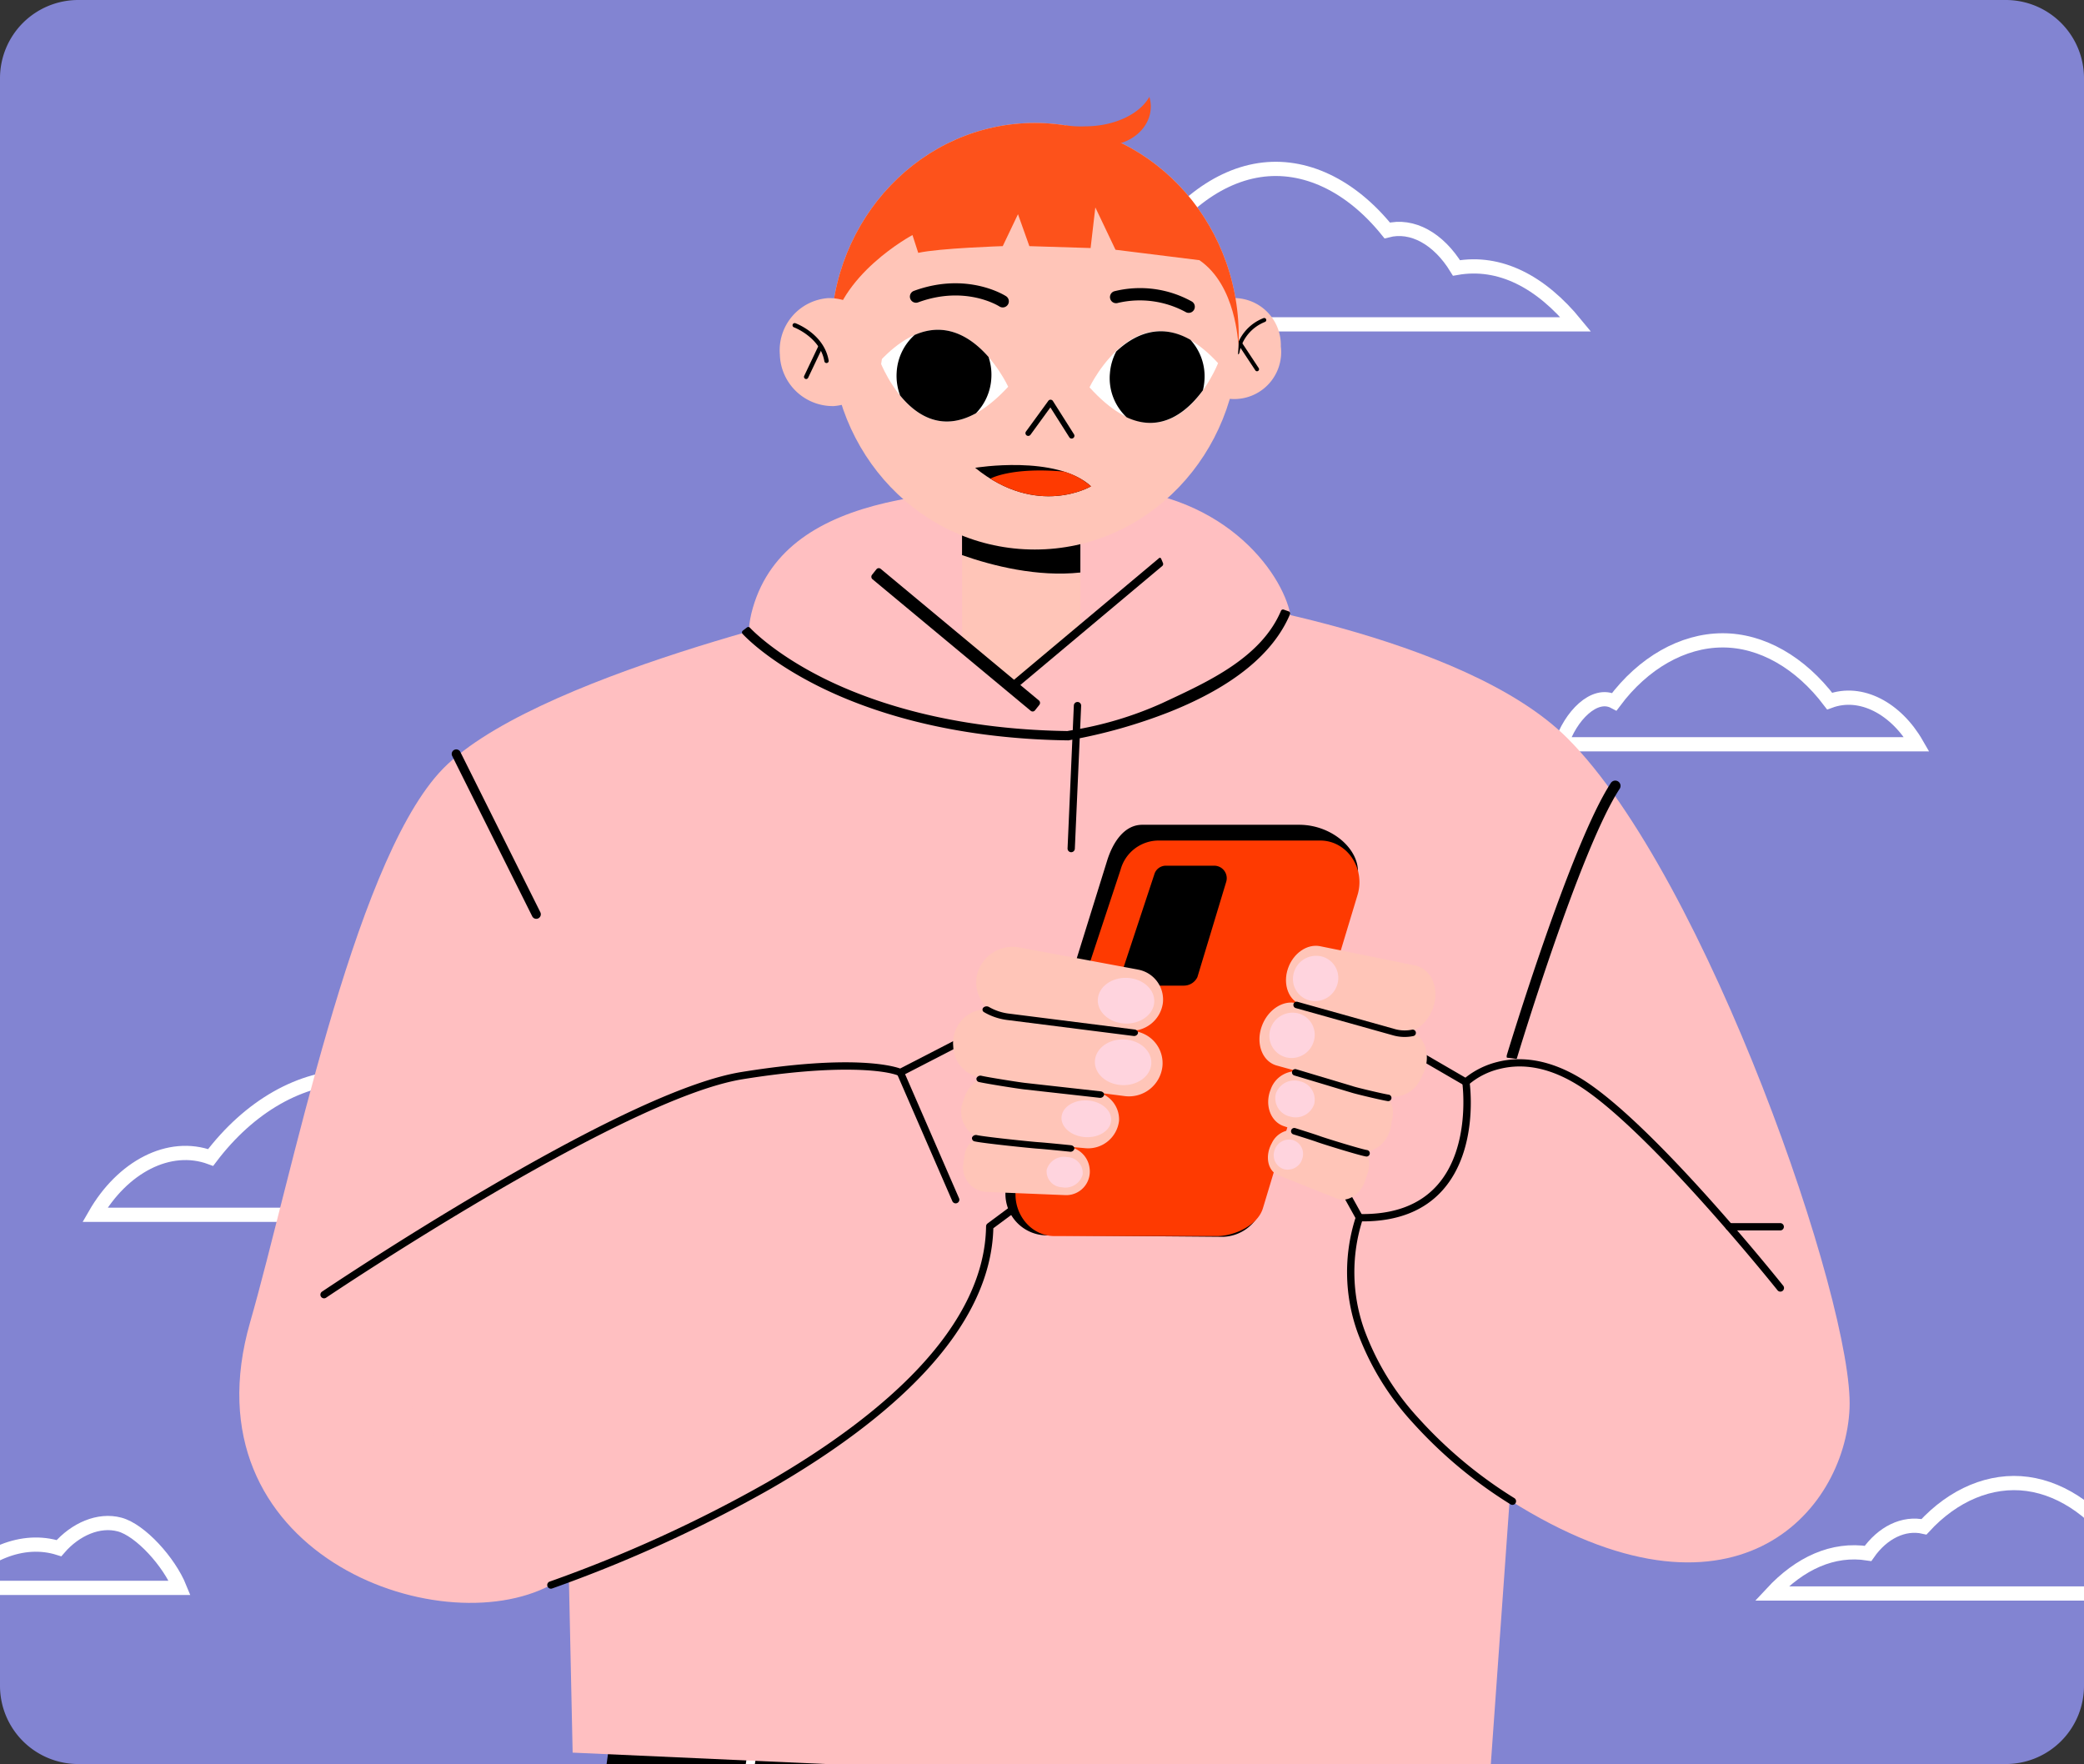 <svg xmlns="http://www.w3.org/2000/svg" xmlns:xlink="http://www.w3.org/1999/xlink" width="293" height="248" viewBox="0 0 293 248">
  <rect x="0" y="0" width="293" height="248" fill="#333333" stroke="none"/>
  <defs>
    <clipPath id="clip-path">
      <rect id="Rectángulo_45327" data-name="Rectángulo 45327" width="293" height="232.092" fill="#8284d2"/>
    </clipPath>
    <clipPath id="clip-path-2">
      <path id="Trazado_184680" data-name="Trazado 184680" d="M11,0H282a11,11,0,0,1,11,11V237a11,11,0,0,1-11,11H11A11,11,0,0,1,0,237V11A11,11,0,0,1,11,0Z" transform="translate(548 6556)" fill="#8284d2"/>
    </clipPath>
    <clipPath id="clip-path-3">
      <rect id="Rectángulo_339035" data-name="Rectángulo 339035" width="239.1" height="546.161" fill="none"/>
    </clipPath>
    <clipPath id="clip-path-5">
      <rect id="Rectángulo_339033" data-name="Rectángulo 339033" width="14.659" height="16.858" fill="none"/>
    </clipPath>
  </defs>
  <g id="Grupo_984237" data-name="Grupo 984237" transform="translate(-548 -6556)">
    <g id="Grupo_175249" data-name="Grupo 175249" transform="translate(0 1956)">
      <path id="Trazado_184680-2" data-name="Trazado 184680" d="M11,0H282a11,11,0,0,1,11,11V237a11,11,0,0,1-11,11H11A11,11,0,0,1,0,237V11A11,11,0,0,1,11,0Z" transform="translate(548 4600)" fill="#8284d2"/>
      <g id="Grupo_175135" data-name="Grupo 175135" transform="translate(521.866 4600)">
        <g id="Grupo_175118" data-name="Grupo 175118" transform="translate(26.134)" clip-path="url(#clip-path)">
          <path id="Trazado_184134" data-name="Trazado 184134" d="M651.389,573.808h-78c5.409-5.822,11.761-8.727,18.482-7.685,2.78-3.987,6.849-5.995,10.729-5.11,5.638-6.137,12.791-9.167,19.836-8.217s13.8,5.811,18.543,13.347C644.867,564.79,649.313,568.9,651.389,573.808Z" transform="translate(-424.92 -406.976)" fill="#8284d2" stroke="#fff" stroke-miterlimit="10" stroke-width="2"/>
          <path id="Trazado_184135" data-name="Trazado 184135" d="M581.846,111.941h70.786c-4.909-6.006-10.673-9-16.773-7.928-2.522-4.113-6.215-6.184-9.737-5.271-5.117-6.331-11.608-9.456-18-8.477S595.6,96.26,591.294,104.034C587.764,102.638,583.73,106.874,581.846,111.941Z" transform="translate(-431.084 -66.345)" fill="#8284d2" stroke="#fff" stroke-miterlimit="10" stroke-width="2"/>
          <path id="Trazado_184136" data-name="Trazado 184136" d="M1001.451,806.61H944.272c3.965-4.268,8.622-6.4,13.549-5.634,2.038-2.923,5.02-4.395,7.865-3.746,4.133-4.5,9.377-6.72,14.541-6.024s10.114,4.26,13.593,9.784C996.67,800,999.929,803.009,1001.451,806.61Z" transform="translate(-695.185 -582.585)" fill="#8284d2" stroke="#fff" stroke-miterlimit="10" stroke-width="2"/>
          <path id="Trazado_184137" data-name="Trazado 184137" d="M835.259,356.186h49.972c-2.892-5.041-7.84-7.7-12.246-6.069-4.095-5.409-9.542-8.565-15.106-8.538s-11.092,3.171-15.161,8.621C839.909,348.709,836.5,352.272,835.259,356.186Z" transform="translate(-615.746 -251.553)" fill="#8284d2" stroke="#fff" stroke-miterlimit="10" stroke-width="2"/>
          <path id="Trazado_184138" data-name="Trazado 184138" d="M33.915,821.525H2.142c4.09-4.743,9.667-7.208,14.8-5.584,2.31-2.671,5.606-4.1,8.522-3.323S32.425,817.842,33.915,821.525Z" transform="translate(-8.651 -598.29)" fill="#8284d2" stroke="#fff" stroke-miterlimit="10" stroke-width="2"/>
          <path id="Trazado_184139" data-name="Trazado 184139" d="M141.721,593.787H75.343c3.842-6.7,10.414-10.223,16.266-8.061,5.439-7.185,12.674-11.377,20.065-11.34s14.734,4.212,20.138,11.451C135.544,583.855,140.073,588.588,141.721,593.787Z" transform="translate(-61.993 -423.001)" fill="#8284d2" stroke="#fff" stroke-miterlimit="10" stroke-width="2"/>
        </g>
      </g>
    </g>
    <g id="Enmascarar_grupo_470" data-name="Enmascarar grupo 470" clip-path="url(#clip-path-2)">
      <g id="Grupo_984229" data-name="Grupo 984229" transform="translate(568.95 6569.623)" clip-path="url(#clip-path-3)">
        <rect id="Rectángulo_339030" data-name="Rectángulo 339030" width="27.86" height="57.735" transform="translate(138.848 462.03)" fill="#fe3a01"/>
        <path id="Trazado_212611" data-name="Trazado 212611" d="M58.779,256.621H30.919l-9.75,60.368H49.028Z" transform="translate(16.688 202.296)" fill="#fe3a01"/>
        <path id="Trazado_212612" data-name="Trazado 212612" d="M51.611,128.271l-34.6,250.751H77.524l25.732-215.705,8.568.415.12,215.291H165.6l2.13-246.849Z" transform="translate(13.413 101.117)"/>
        <g id="Grupo_984228" data-name="Grupo 984228">
          <g id="Grupo_984227" data-name="Grupo 984227" clip-path="url(#clip-path-3)">
            <path id="Trazado_212613" data-name="Trazado 212613" d="M111.579,158.31c-7.1,0-12.745-2.228-16.769-6.622-7.942-8.673-6.815-22.574-6.765-23.16l1.23.107c-.013.14-1.127,13.956,6.449,22.223,3.78,4.127,9.115,6.218,15.855,6.218Z" transform="translate(69.342 101.319)" fill="#fff"/>
            <path id="Trazado_212614" data-name="Trazado 212614" d="M34.719,155.876v-1.234c6.744,0,12.08-2.092,15.86-6.222,7.579-8.278,6.456-22.08,6.445-22.22l1.229-.107c.052.587,1.177,14.487-6.765,23.16-4.024,4.394-9.666,6.622-16.769,6.622" transform="translate(27.369 99.401)" fill="#fff"/>
            <path id="Trazado_212615" data-name="Trazado 212615" d="M141.492,39.291s37.672,5.233,52.337,19.9c19.544,19.543,40.325,79.66,39.661,94.247S217.1,186.156,185.7,166.311L182.757,207.6,53.965,201.8l-.9-41.775s13.706,9.752-2.167,18.212S-.669,173.634,8.617,141.3c5.86-20.408,14.339-63.6,26.54-77.208S94.02,40.246,94.02,40.246Z" transform="translate(5.596 30.973)" fill="#ffbfc1"/>
            <path id="Trazado_212616" data-name="Trazado 212616" d="M95.739,30.724c17.846-.036,26.429,11.837,27.581,17.912C126.4,64.866,71.681,60.912,71.681,60.912S42.73,64.854,47.732,47.593c4.887-16.869,28.9-16.832,48.007-16.869" transform="translate(37.17 24.22)" fill="#ffbfc1"/>
            <path id="Trazado_212617" data-name="Trazado 212617" d="M63.919,56.589V25.543H80.557V54.771L71.634,62.6Z" transform="translate(50.388 20.135)" fill="#ffc5b8"/>
            <path id="Trazado_212618" data-name="Trazado 212618" d="M107.3,92.668a.338.338,0,0,1-.095-.014.329.329,0,0,1-.222-.411c.088-.3,8.933-29.52,14.564-38.114a.331.331,0,1,1,.553.363c-5.578,8.514-14.394,37.647-14.483,37.941a.332.332,0,0,1-.317.236" transform="translate(84.325 42.553)"/>
            <path id="Trazado_212619" data-name="Trazado 212619" d="M107.482,93.261a.723.723,0,0,1-.213-.032.739.739,0,0,1-.5-.925c.089-.3,8.959-29.591,14.614-38.22a.742.742,0,0,1,1.241.814c-5.562,8.487-14.346,37.542-14.435,37.835a.738.738,0,0,1-.71.528" transform="translate(84.144 42.371)"/>
            <path id="Trazado_212620" data-name="Trazado 212620" d="M35.554,74.67a.336.336,0,0,1-.3-.182L24.006,51.946a.331.331,0,0,1,.592-.3l11.25,22.54a.328.328,0,0,1-.147.443.312.312,0,0,1-.147.036" transform="translate(18.896 40.572)"/>
            <path id="Trazado_212621" data-name="Trazado 212621" d="M35.69,75.115a.635.635,0,0,1-.572-.354L23.866,52.221a.639.639,0,0,1,.774-.892.633.633,0,0,1,.37.322L36.26,74.19a.641.641,0,0,1-.286.858.651.651,0,0,1-.284.066m-11.254-23.2-.009,0a.023.023,0,0,0-.009.03l11.25,22.54c.013.023.023.014.03.011a.024.024,0,0,0,.011-.03L24.458,51.926a.025.025,0,0,0-.021-.013" transform="translate(18.76 40.437)"/>
            <path id="Trazado_212622" data-name="Trazado 212622" d="M92.353,58.254l.05-.013c.243-.059,25.092-3.925,30.838-17.525l-.7-.247c-2.922,6.914-10.8,10.285-16.892,13.153a52.8,52.8,0,0,1-13.38,3.936c-16.6-.238-27.923-4.2-34.5-7.48-7.126-3.559-10.365-7.11-10.4-7.144l-.583.445c.132.148,3.337,3.668,10.574,7.289C64.023,54,75.49,58.021,92.3,58.254Z" transform="translate(36.886 31.902)"/>
            <path id="Trazado_212623" data-name="Trazado 212623" d="M92.509,58.7a.452.452,0,0,0,.052-.007l.052-.013.1-.018a74.028,74.028,0,0,0,14.045-3.974c8.87-3.541,14.557-8.155,16.907-13.715a.308.308,0,0,0-.182-.411l-.7-.247a.307.307,0,0,0-.384.172c-2.718,6.434-9.941,9.812-15.744,12.527l-1,.467a50.534,50.534,0,0,1-12.736,3.807c-.266.046-.444.075-.545.1-16.529-.243-27.788-4.183-34.325-7.447C51.007,46.422,47.771,42.9,47.74,42.862a.31.31,0,0,0-.417-.039l-.583.447a.312.312,0,0,0-.12.216.307.307,0,0,0,.077.234c.134.148,3.366,3.705,10.665,7.359,6.688,3.346,18.2,7.384,35.07,7.618h.075m30.455-17.665c-2.361,5.27-7.888,9.669-16.436,13.081a73.488,73.488,0,0,1-13.922,3.938c-.08.014-.127.023-.138.027l-.011,0h-.014c-16.755-.232-28.173-4.235-34.8-7.552A39.19,39.19,0,0,1,47.388,43.55l.091-.07a39.923,39.923,0,0,0,10.292,7.008c6.6,3.3,17.964,7.273,34.629,7.513a.309.309,0,0,0,.08-.009c.07-.018.277-.054.542-.1a51.175,51.175,0,0,0,12.894-3.857l.994-.467c5.819-2.722,13.044-6.1,15.936-12.579Z" transform="translate(36.75 31.766)"/>
            <path id="Trazado_212624" data-name="Trazado 212624" d="M68.341,54.043l-.245-.579L88.446,36.4l.245.579Z" transform="translate(53.681 28.694)"/>
            <path id="Trazado_212625" data-name="Trazado 212625" d="M68.435,54.474a.166.166,0,0,1-.052-.009.237.237,0,0,1-.131-.138l-.245-.579a.37.37,0,0,1,.073-.41L88.43,36.274a.159.159,0,0,1,.161-.032.239.239,0,0,1,.131.136l.245.579a.373.373,0,0,1-.073.41L68.544,54.431a.169.169,0,0,1-.109.043m.046-.774.027.064L88.493,37.008l-.029-.066Z" transform="translate(53.587 28.562)"/>
            <path id="Trazado_212626" data-name="Trazado 212626" d="M79.272,56.559,57.031,38.068l.612-.769L79.884,55.79Z" transform="translate(44.958 29.403)"/>
            <path id="Trazado_212627" data-name="Trazado 212627" d="M79.462,57.194a.42.42,0,0,1-.272-.1L56.949,38.6a.444.444,0,0,1-.157-.3.457.457,0,0,1,.095-.324l.612-.769a.424.424,0,0,1,.606-.064L80.346,55.642a.448.448,0,0,1,.157.3.457.457,0,0,1-.095.324l-.612.769a.427.427,0,0,1-.334.163m-21.635-19L79.4,56.133l.068-.086L57.9,38.113Z" transform="translate(44.768 29.208)"/>
            <path id="Trazado_212628" data-name="Trazado 212628" d="M81.635,23.213A6.6,6.6,0,1,0,94.782,22.6a6.6,6.6,0,1,0-13.148.617" transform="translate(64.345 12.467)" fill="#ffc5b8"/>
            <path id="Trazado_212629" data-name="Trazado 212629" d="M85.69,22.507a.287.287,0,0,0,.281-.231,5.859,5.859,0,0,1,3.587-4.337.286.286,0,1,0-.179-.544,6.35,6.35,0,0,0-3.97,4.769.286.286,0,0,0,.225.336.306.306,0,0,0,.055.005" transform="translate(67.325 13.702)"/>
            <path id="Trazado_212630" data-name="Trazado 212630" d="M88.29,23.414a.287.287,0,0,0,.238-.445l-2.387-3.612a.286.286,0,1,0-.477.315l2.387,3.614a.286.286,0,0,0,.24.129" transform="translate(67.491 15.156)"/>
            <path id="Trazado_212631" data-name="Trazado 212631" d="M63.919,38.983V32.266H80.557v9.163c-6.036.653-12.284-.921-16.638-2.446" transform="translate(50.388 25.436)"/>
            <path id="Trazado_212632" data-name="Trazado 212632" d="M53.608,32.033c0,16.562,12.836,29.986,28.672,29.986s28.672-13.425,28.672-29.986S98.115,2.047,82.28,2.047,53.608,15.472,53.608,32.033" transform="translate(42.26 1.614)" fill="#ffc5b8"/>
            <path id="Trazado_212633" data-name="Trazado 212633" d="M75.5,26.316s-7.033-15.3-18.037-3.607c0,0,6.182,16.427,18.037,3.607" transform="translate(45.298 14.432)" fill="#fff"/>
            <path id="Trazado_212634" data-name="Trazado 212634" d="M73.942,26.311s7.207-15.215,18.076-3.4c0,0-6.368,16.356-18.076,3.4" transform="translate(58.289 14.518)" fill="#fff"/>
            <path id="Trazado_212635" data-name="Trazado 212635" d="M75.359,29.12a.278.278,0,0,0,.152-.045.286.286,0,0,0,.089-.4L72.634,24a.287.287,0,0,0-.232-.132.265.265,0,0,0-.241.118L69.02,28.3a.284.284,0,0,0,.063.4.288.288,0,0,0,.4-.063l2.892-3.972,2.743,4.326a.284.284,0,0,0,.241.132" transform="translate(54.365 18.812)"/>
            <path id="Trazado_212636" data-name="Trazado 212636" d="M75.4,29.267a.389.389,0,0,1-.329-.181l-2.661-4.2-2.8,3.85a.393.393,0,0,1-.544.084.389.389,0,0,1-.086-.544l3.14-4.312a.362.362,0,0,1,.336-.159.384.384,0,0,1,.308.179l2.967,4.682a.389.389,0,0,1-.12.536.375.375,0,0,1-.207.061M72.42,24.6h0a.109.109,0,0,1,.084.048l2.741,4.326a.186.186,0,0,0,.252.055.183.183,0,0,0,.057-.252L72.592,24.1a.181.181,0,0,0-.15-.086.179.179,0,0,0-.154.075L69.147,28.4a.184.184,0,0,0-.034.136.185.185,0,0,0,.331.08l2.893-3.972a.1.1,0,0,1,.082-.043" transform="translate(54.319 18.767)"/>
            <path id="Trazado_212637" data-name="Trazado 212637" d="M72.871,18.048a.859.859,0,0,0,.467-1.581c-.222-.143-5.524-3.471-12.954-.746a.859.859,0,0,0,.592,1.613c6.6-2.42,11.241.456,11.434.579a.857.857,0,0,0,.461.134" transform="translate(47.157 11.55)"/>
            <path id="Trazado_212638" data-name="Trazado 212638" d="M86.619,18.512a.859.859,0,0,0,.4-1.62,14.988,14.988,0,0,0-10.871-1.415.858.858,0,1,0,.526,1.635,13.538,13.538,0,0,1,9.551,1.3.836.836,0,0,0,.4.1" transform="translate(59.556 11.85)"/>
            <path id="Trazado_212639" data-name="Trazado 212639" d="M59.278,27.561a7.833,7.833,0,0,1-.492-3.253,7.6,7.6,0,0,1,2.522-5.272c4.558-2.006,8.13.5,10.4,3.1a7.847,7.847,0,0,1,.388,2.972,7.655,7.655,0,0,1-2.157,4.932c-4.837,2.672-8.407.268-10.657-2.482" transform="translate(46.33 14.432)"/>
            <path id="Trazado_212640" data-name="Trazado 212640" d="M75.547,24.477a7.839,7.839,0,0,1,.9-3.214c2.495-2.341,6.1-4.117,10.426-1.642a7.6,7.6,0,0,1,1.978,5.66,8.039,8.039,0,0,1-.22,1.436c-2.137,2.917-5.792,6.095-10.721,3.8a7.531,7.531,0,0,1-2.366-6.039" transform="translate(59.542 14.526)"/>
            <path id="Trazado_212641" data-name="Trazado 212641" d="M82.281,2.048c15.834,0,28.67,13.425,28.67,29.986,0,.4-.014.789-.027,1.18-.109-.277-.315-8.3-5.5-11.873l-11.8-1.465-2.836-5.957-.663,5.715-8.611-.266-1.6-4.492-2.142,4.49s-8.908.284-11.883.946l-.81-2.505S54.458,23.467,53.609,32.034c0-16.562,12.836-29.986,28.672-29.986" transform="translate(42.26 1.614)" fill="#fd521b"/>
            <path id="Trazado_212642" data-name="Trazado 212642" d="M83.831,0a4.731,4.731,0,0,1,.2,1.352c0,3.015-2.842,5.46-6.347,5.46A6.448,6.448,0,0,1,72.071,4a14.474,14.474,0,0,0,2.7.139c4.16,0,7.7-1.726,9.061-4.144" transform="translate(56.814)" fill="#fd521b"/>
            <path id="Trazado_212643" data-name="Trazado 212643" d="M64.951,29.331s11.4-1.883,16.29,2.6c0,0-7.559,4.485-16.29-2.6" transform="translate(51.201 22.813)"/>
            <path id="Trazado_212644" data-name="Trazado 212644" d="M76.472,29.522A10.1,10.1,0,0,1,80.3,31.595s-6.363,3.766-14.153-1.078c.05-.029,2.978-1.647,10.326-.994" transform="translate(52.143 23.15)" fill="#fe3a01"/>
            <path id="Trazado_212645" data-name="Trazado 212645" d="M63.952,23.081A7.348,7.348,0,0,1,57.171,31a7.453,7.453,0,0,1-7.57-7.259,7.348,7.348,0,0,1,6.781-7.92,7.453,7.453,0,0,1,7.57,7.259" transform="translate(39.092 12.467)" fill="#ffc5b8"/>
            <path id="Trazado_212646" data-name="Trazado 212646" d="M55.37,23.4a.243.243,0,0,0,.052-.005.305.305,0,0,0,.25-.354c-.64-3.711-4.5-5.177-4.666-5.238a.307.307,0,0,0-.213.576c.038.013,3.695,1.409,4.274,4.768a.307.307,0,0,0,.3.254" transform="translate(39.884 14.016)"/>
            <path id="Trazado_212647" data-name="Trazado 212647" d="M51.8,24.273a.306.306,0,0,0,.277-.175l1.965-4.136a.307.307,0,1,0-.554-.263l-1.965,4.136a.306.306,0,0,0,.147.408.28.28,0,0,0,.131.03" transform="translate(40.592 15.39)"/>
            <path id="Trazado_212648" data-name="Trazado 212648" d="M122.273,139.146s-34.264-21.7-26.8-44.743l-7.418-6.744,16.839-13.723,6.645,3.859a24.784,24.784,0,0,1,20.9,2.856c10.184,6.8,23.7,28.869,23.7,28.869Z" transform="translate(69.414 58.283)" fill="#ffbfc1"/>
            <path id="Trazado_212649" data-name="Trazado 212649" d="M79.353,271.312l30.646.7,3.482,20.2,10.066,13.2s15.682,2.438,17.967,12.536.386,14.34.386,14.34H71.5c.544-14.546,2.834-25.061,4.355-33.288,1.946-10.544,3.5-27.686,3.5-27.686" transform="translate(56.362 213.877)" fill="#5774cd"/>
            <path id="Trazado_212650" data-name="Trazado 212650" d="M73.479,271.312l-35.512.7-4.036,20.2-11.663,13.2S4.094,307.847,1.444,317.946,1,332.286,1,332.286H75.015c-.629-14.546-1.71-22.034-2.092-32.132-.41-10.775.556-28.842.556-28.842" transform="translate(0.108 213.877)" fill="#5774cd"/>
            <path id="Trazado_212651" data-name="Trazado 212651" d="M74.622,301.021H.515a.514.514,0,1,1,0-1.028H74.622a.514.514,0,0,1,0,1.028" transform="translate(0 236.486)"/>
            <path id="Trazado_212652" data-name="Trazado 212652" d="M142.605,301.021H72.058a.514.514,0,0,1,0-1.028h70.547a.514.514,0,0,1,0,1.028" transform="translate(56.399 236.486)"/>
            <path id="Trazado_212653" data-name="Trazado 212653" d="M76.279,323.016l9.4-51.577H78.717Z" transform="translate(60.132 213.978)"/>
            <path id="Trazado_212654" data-name="Trazado 212654" d="M41.8,271.44l-2.089,51.577-6.273-51.535Z" transform="translate(26.357 213.978)"/>
            <path id="Trazado_212655" data-name="Trazado 212655" d="M93.448,291.83a.514.514,0,0,1-.168-1c2.389-.821,5.88-1.155,10.379-.992,3.332.122,6.009.485,6.036.488a.514.514,0,1,1-.14,1.019c-.1-.014-10.51-1.413-15.939.456a.5.5,0,0,1-.168.029" transform="translate(73.26 228.449)"/>
            <path id="Trazado_212656" data-name="Trazado 212656" d="M33.915,291.7l-.048,0a152.763,152.763,0,0,0-23.057-.479.514.514,0,1,1-.079-1.025,153.939,153.939,0,0,1,23.23.479.514.514,0,0,1-.046,1.026" transform="translate(8.085 228.581)"/>
            <path id="Trazado_212657" data-name="Trazado 212657" d="M45.656,150.926s61.282-20.546,61.7-50.423l11.678-8.661L104.367,73.936l-9.573,4.936s-5.122-2.328-22.268.438c-17.236,2.783-58.773,30.8-58.773,30.8Z" transform="translate(10.842 58.284)" fill="#ffbfc1"/>
            <path id="Trazado_212658" data-name="Trazado 212658" d="M119.5,139.886a.521.521,0,0,1-.258-.07,63.571,63.571,0,0,1-13.679-11.4,38.4,38.4,0,0,1-7.847-12.8,25.1,25.1,0,0,1-.284-16.061L91.64,89.145a.516.516,0,0,1,.025-.54l10.027-14.734a.514.514,0,0,1,.683-.154l10.517,6.107a11.743,11.743,0,0,1,4.467-2.2c4.984-1.279,9.594.833,12.584,2.829,10.133,6.765,26.9,27.715,27.61,28.6a.513.513,0,1,1-.8.64c-.173-.216-17.377-21.714-27.377-28.389-4.076-2.72-8.015-3.63-11.7-2.7a10.384,10.384,0,0,0-4.356,2.223.516.516,0,0,1-.617.075l-10.424-6.053L92.694,88.921l5.742,10.335a.508.508,0,0,1,.039.408,24.1,24.1,0,0,0,.206,15.61,37.373,37.373,0,0,0,7.629,12.443,62.5,62.5,0,0,0,13.446,11.211.514.514,0,0,1-.259.959" transform="translate(72.19 58.056)"/>
            <rect id="Rectángulo_339031" data-name="Rectángulo 339031" width="60.171" height="1.234" transform="translate(32.925 461.412)" fill="#fff"/>
            <path id="Trazado_212659" data-name="Trazado 212659" d="M45.882,151.667a.514.514,0,0,1-.163-1,191.881,191.881,0,0,0,30.612-13.972C85.21,131.569,92.3,126.24,97.4,120.855c6.323-6.679,9.578-13.452,9.671-20.133a.507.507,0,0,1,.209-.4l11.243-8.341L104.46,74.81l-9.2,4.746a.52.52,0,0,1-.449.011c-1.758-.776-8.618-1.677-21.973.479-16.928,2.733-58.152,30.441-58.567,30.72a.514.514,0,0,1-.576-.851c.106-.07,10.542-7.1,22.951-14.374,16.7-9.791,28.817-15.345,36.027-16.51,15.3-2.47,21.111-.917,22.32-.494l9.367-4.83a.514.514,0,0,1,.633.131l14.666,17.906a.514.514,0,0,1-.091.739l-11.476,8.511c-.175,6.865-3.523,13.786-9.952,20.574-5.17,5.458-12.338,10.85-21.306,16.025a192.847,192.847,0,0,1-30.787,14.049.517.517,0,0,1-.163.027" transform="translate(10.616 58.058)"/>
            <rect id="Rectángulo_339032" data-name="Rectángulo 339032" width="54.273" height="1.234" transform="translate(125.342 458.3)" fill="#fff"/>
            <path id="Trazado_212660" data-name="Trazado 212660" d="M97.777,115.147l-24.528-.206a5.824,5.824,0,0,1-5.64-7.6L81.63,62.269c.778-2.5,2.364-5.047,4.945-5.047h22.066c4.955,0,9.258,4.059,8.055,7.928l-13.278,45.8a5.925,5.925,0,0,1-5.64,4.2" transform="translate(53.076 45.108)"/>
            <path id="Trazado_212661" data-name="Trazado 212661" d="M96.454,114.07H73.63c-3.72,0-6.368-3.847-5.249-7.622L82.9,62.554a5.554,5.554,0,0,1,5.249-4.093h22.824c3.72,0,6.368,3.847,5.249,7.622L102.91,110.147c-.722,2.437-4.054,3.924-6.456,3.924" transform="translate(53.701 46.085)" fill="#fe3a01"/>
            <g id="Grupo_984226" data-name="Grupo 984226" transform="translate(136.853 108.08)" style="mix-blend-mode: overlay;isolation: isolate">
              <g id="Grupo_984225" data-name="Grupo 984225">
                <g id="Grupo_984224" data-name="Grupo 984224" clip-path="url(#clip-path-5)">
                  <path id="Trazado_212662" data-name="Trazado 212662" d="M85.115,77.3H78.2a1.76,1.76,0,0,1-1.592-2.31l4.4-13.307a1.681,1.681,0,0,1,1.59-1.241h6.921a1.759,1.759,0,0,1,1.59,2.31L87.072,76.106A2.118,2.118,0,0,1,85.115,77.3" transform="translate(-76.527 -60.437)"/>
                </g>
              </g>
            </g>
            <path id="Trazado_212663" data-name="Trazado 212663" d="M83.079,70.5H79.3a.963.963,0,0,1-.871-1.263l2.405-7.271a.921.921,0,0,1,.869-.68h3.78a.964.964,0,0,1,.871,1.264l-2.2,7.3a1.161,1.161,0,0,1-1.069.649" transform="translate(61.792 48.315)"/>
            <path id="Trazado_212664" data-name="Trazado 212664" d="M94.192,66.795,107.51,69.5c2.214.451,3.416,2.979,2.668,5.617-.769,2.713-3.285,4.446-5.506,3.791l-12.98-3.823c-1.906-.562-2.815-2.9-2.014-5.191.742-2.123,2.7-3.469,4.514-3.1" transform="translate(70.464 52.607)" fill="#ffc5b8"/>
            <path id="Trazado_212665" data-name="Trazado 212665" d="M89.743,80.055l15.608,4.315a4.235,4.235,0,0,0,4.633-2.5l.207-.4c1.375-2.623.458-5.69-1.872-6.268L92.5,71.289c-1.9-.47-4.02.925-4.855,3.194-.908,2.466.047,5.005,2.094,5.572" transform="translate(68.823 56.126)" fill="#ffc5b8"/>
            <path id="Trazado_212666" data-name="Trazado 212666" d="M88.325,79.212h0a3.786,3.786,0,0,1,4.165-2.559l10.526,2.414a3.54,3.54,0,0,1,2.411,4.228l-.166,1.005c-.408,2.466-2.666,4.127-4.7,3.457L90.2,84.337c-1.876-.619-2.738-2.97-1.878-5.125" transform="translate(69.364 60.367)" fill="#ffc5b8"/>
            <path id="Trazado_212667" data-name="Trazado 212667" d="M88.524,83.071h0a3.2,3.2,0,0,1,3.348-1.81l8.632,2.191c1.409.358,2.074,2.055,1.5,3.809l-.367,1.107c-.635,1.924-2.486,3.1-3.956,2.514l-8.267-3.3c-1.488-.594-1.9-2.72-.885-4.514" transform="translate(69.342 64.006)" fill="#ffc5b8"/>
            <path id="Trazado_212668" data-name="Trazado 212668" d="M92.215,73.784a3.255,3.255,0,0,0,3.959-2.237,3.118,3.118,0,0,0-2.146-3.916,3.258,3.258,0,0,0-3.959,2.237,3.118,3.118,0,0,0,2.146,3.916" transform="translate(70.898 53.225)" fill="#ffd4de"/>
            <path id="Trazado_212669" data-name="Trazado 212669" d="M90.361,78.258a3.257,3.257,0,0,0,3.959-2.235A3.119,3.119,0,0,0,92.175,72.1a3.258,3.258,0,0,0-3.959,2.237,3.118,3.118,0,0,0,2.146,3.916" transform="translate(69.436 56.752)" fill="#ffd4de"/>
            <path id="Trazado_212670" data-name="Trazado 212670" d="M90.6,82.379a2.748,2.748,0,0,0,3.419-1.729,2.632,2.632,0,0,0-1.964-3.21,2.752,2.752,0,0,0-3.419,1.729,2.633,2.633,0,0,0,1.964,3.21" transform="translate(69.794 60.961)" fill="#ffd4de"/>
            <path id="Trazado_212671" data-name="Trazado 212671" d="M89.88,86.142a2.137,2.137,0,0,0,2.57-1.513,2.046,2.046,0,0,0-1.361-2.595,2.137,2.137,0,0,0-2.57,1.513,2.046,2.046,0,0,0,1.361,2.595" transform="translate(69.707 64.612)" fill="#ffd4de"/>
            <path id="Trazado_212672" data-name="Trazado 212672" d="M90.271,72.019a.459.459,0,0,1,.275-.874l13.795,3.863a5.106,5.106,0,0,0,2.277.066.459.459,0,0,1,.261.88,5.956,5.956,0,0,1-2.792-.064L90.3,72.028l-.027-.009" transform="translate(70.918 56.07)"/>
            <path id="Trazado_212673" data-name="Trazado 212673" d="M90.167,77.32a.459.459,0,0,1,.283-.873l8.194,2.459c.6.179,3.94.982,4.809,1.116a.459.459,0,1,1-.141.907c-.921-.143-4.3-.955-4.93-1.145l-8.194-2.459-.02-.005" transform="translate(70.836 60.249)"/>
            <path id="Trazado_212674" data-name="Trazado 212674" d="M90.088,81.947a.459.459,0,0,1,.288-.871c.107.034,2.668.835,3.442,1.116.817.3,5.8,1.838,6.663,1.972a.459.459,0,0,1-.141.907c-.95-.148-6.053-1.735-6.835-2.017-.753-.275-3.376-1.094-3.4-1.1l-.014-.005" transform="translate(70.774 63.896)"/>
            <path id="Trazado_212675" data-name="Trazado 212675" d="M87.754,70.008l-16.635-3.1a5.144,5.144,0,0,0-6,3.99,4.862,4.862,0,0,0,4.3,5.744l16.837,1.947a4.517,4.517,0,0,0,5.025-3.877,4.281,4.281,0,0,0-3.528-4.7" transform="translate(51.264 52.673)" fill="#ffc5b8"/>
            <path id="Trazado_212676" data-name="Trazado 212676" d="M87.334,83.934l-20.1-2.6a4.544,4.544,0,0,1-3.984-4.2l-.029-.445a4.72,4.72,0,0,1,5.431-4.914l20.126,3.042a4.534,4.534,0,0,1,3.872,4.927,4.733,4.733,0,0,1-5.318,4.19" transform="translate(49.832 56.538)" fill="#ffc5b8"/>
            <path id="Trazado_212677" data-name="Trazado 212677" d="M86.062,83.271h0a3.926,3.926,0,0,0-3.414-4.065L69.356,77a4.485,4.485,0,0,0-4.975,2.834l-.336.982a3.9,3.9,0,0,0,3.552,5.1l13.629,1.22a4.374,4.374,0,0,0,4.837-3.873" transform="translate(50.321 60.654)" fill="#ffc5b8"/>
            <path id="Trazado_212678" data-name="Trazado 212678" d="M81.793,86.316h0a3.432,3.432,0,0,0-2.877-3.042L67.905,81.661A3.279,3.279,0,0,0,64.2,84.5l-.163,1.157a3.436,3.436,0,0,0,3.2,3.938l11.175.456a3.317,3.317,0,0,0,3.383-3.732" transform="translate(50.452 64.347)" fill="#ffc5b8"/>
            <path id="Trazado_212679" data-name="Trazado 212679" d="M77.984,75.644c-2.169-.283-3.67-1.933-3.349-3.686s2.337-2.945,4.508-2.663,3.67,1.933,3.35,3.686-2.339,2.945-4.508,2.663" transform="translate(58.801 54.593)" fill="#ffd4de"/>
            <path id="Trazado_212680" data-name="Trazado 212680" d="M77.754,80.484c-2.169-.283-3.67-1.933-3.349-3.686s2.337-2.945,4.508-2.663,3.67,1.933,3.35,3.686-2.337,2.945-4.508,2.663" transform="translate(58.62 58.409)" fill="#ffd4de"/>
            <path id="Trazado_212681" data-name="Trazado 212681" d="M74.769,84.024c-1.913-.249-3.255-1.592-3-3s2.014-2.344,3.927-2.1,3.255,1.592,3,3-2.015,2.346-3.929,2.1" transform="translate(56.553 62.189)" fill="#ffd4de"/>
            <path id="Trazado_212682" data-name="Trazado 212682" d="M72.73,87.6a2.236,2.236,0,0,1-2.142-2.448,2.528,2.528,0,0,1,2.915-1.79,2.238,2.238,0,0,1,2.144,2.448A2.527,2.527,0,0,1,72.73,87.6" transform="translate(55.621 65.691)" fill="#ffd4de"/>
            <path id="Trazado_212683" data-name="Trazado 212683" d="M86.763,75.66a.566.566,0,0,0,.624-.384c.05-.25-.165-.485-.479-.526L69.12,72.5a7.392,7.392,0,0,1-2.636-.891.684.684,0,0,0-.814.045.4.4,0,0,0,.054.646,8.547,8.547,0,0,0,3.223,1.107l17.781,2.25.036,0" transform="translate(51.655 56.361)"/>
            <path id="Trazado_212684" data-name="Trazado 212684" d="M82.378,80.056A.563.563,0,0,0,83,79.663c.045-.25-.175-.483-.49-.517L71.863,77.957c-.785-.088-5.016-.753-6.082-.993a.609.609,0,0,0-.712.317.456.456,0,0,0,.4.567c1.13.254,5.411.925,6.236,1.018l10.651,1.189.025,0" transform="translate(51.277 60.658)"/>
            <path id="Trazado_212685" data-name="Trazado 212685" d="M78.469,83.956a.562.562,0,0,0,.628-.4c.041-.25-.182-.481-.5-.513-.141-.014-3.485-.356-4.519-.424-1.089-.072-7.6-.753-8.648-.991a.61.61,0,0,0-.712.317.455.455,0,0,0,.4.567c1.164.263,7.827.951,8.868,1.021,1.005.064,4.433.417,4.467.42l.018,0" transform="translate(51.001 64.336)"/>
            <path id="Trazado_212686" data-name="Trazado 212686" d="M67.076,95.321a.515.515,0,0,1-.472-.309L58.827,77.128a.514.514,0,1,1,.942-.411L67.546,94.6a.513.513,0,0,1-.265.676.53.53,0,0,1-.206.043" transform="translate(46.34 60.233)"/>
            <path id="Trazado_212687" data-name="Trazado 212687" d="M95.857,97.25c-.159,0-.318,0-.479-.005a.513.513,0,0,1-.5-.522.521.521,0,0,1,.524-.5c4.8.095,8.486-1.28,10.957-4.084,4.743-5.376,3.505-14.289,3.493-14.378a.514.514,0,0,1,1.018-.148c.055.384,1.314,9.476-3.738,15.206-2.6,2.945-6.388,4.437-11.27,4.437" transform="translate(74.789 60.831)"/>
            <path id="Trazado_212688" data-name="Trazado 212688" d="M131.639,89.565h-7.187a.514.514,0,0,1,0-1.028h7.187a.514.514,0,0,1,0,1.028" transform="translate(97.702 69.794)"/>
            <path id="Trazado_212689" data-name="Trazado 212689" d="M72.729,68.7h-.023a.515.515,0,0,1-.49-.536L73.1,48.047a.515.515,0,0,1,1.028.045l-.889,20.115a.514.514,0,0,1-.513.492" transform="translate(56.928 37.488)"/>
          </g>
        </g>
      </g>
    </g>
  </g>
</svg>
